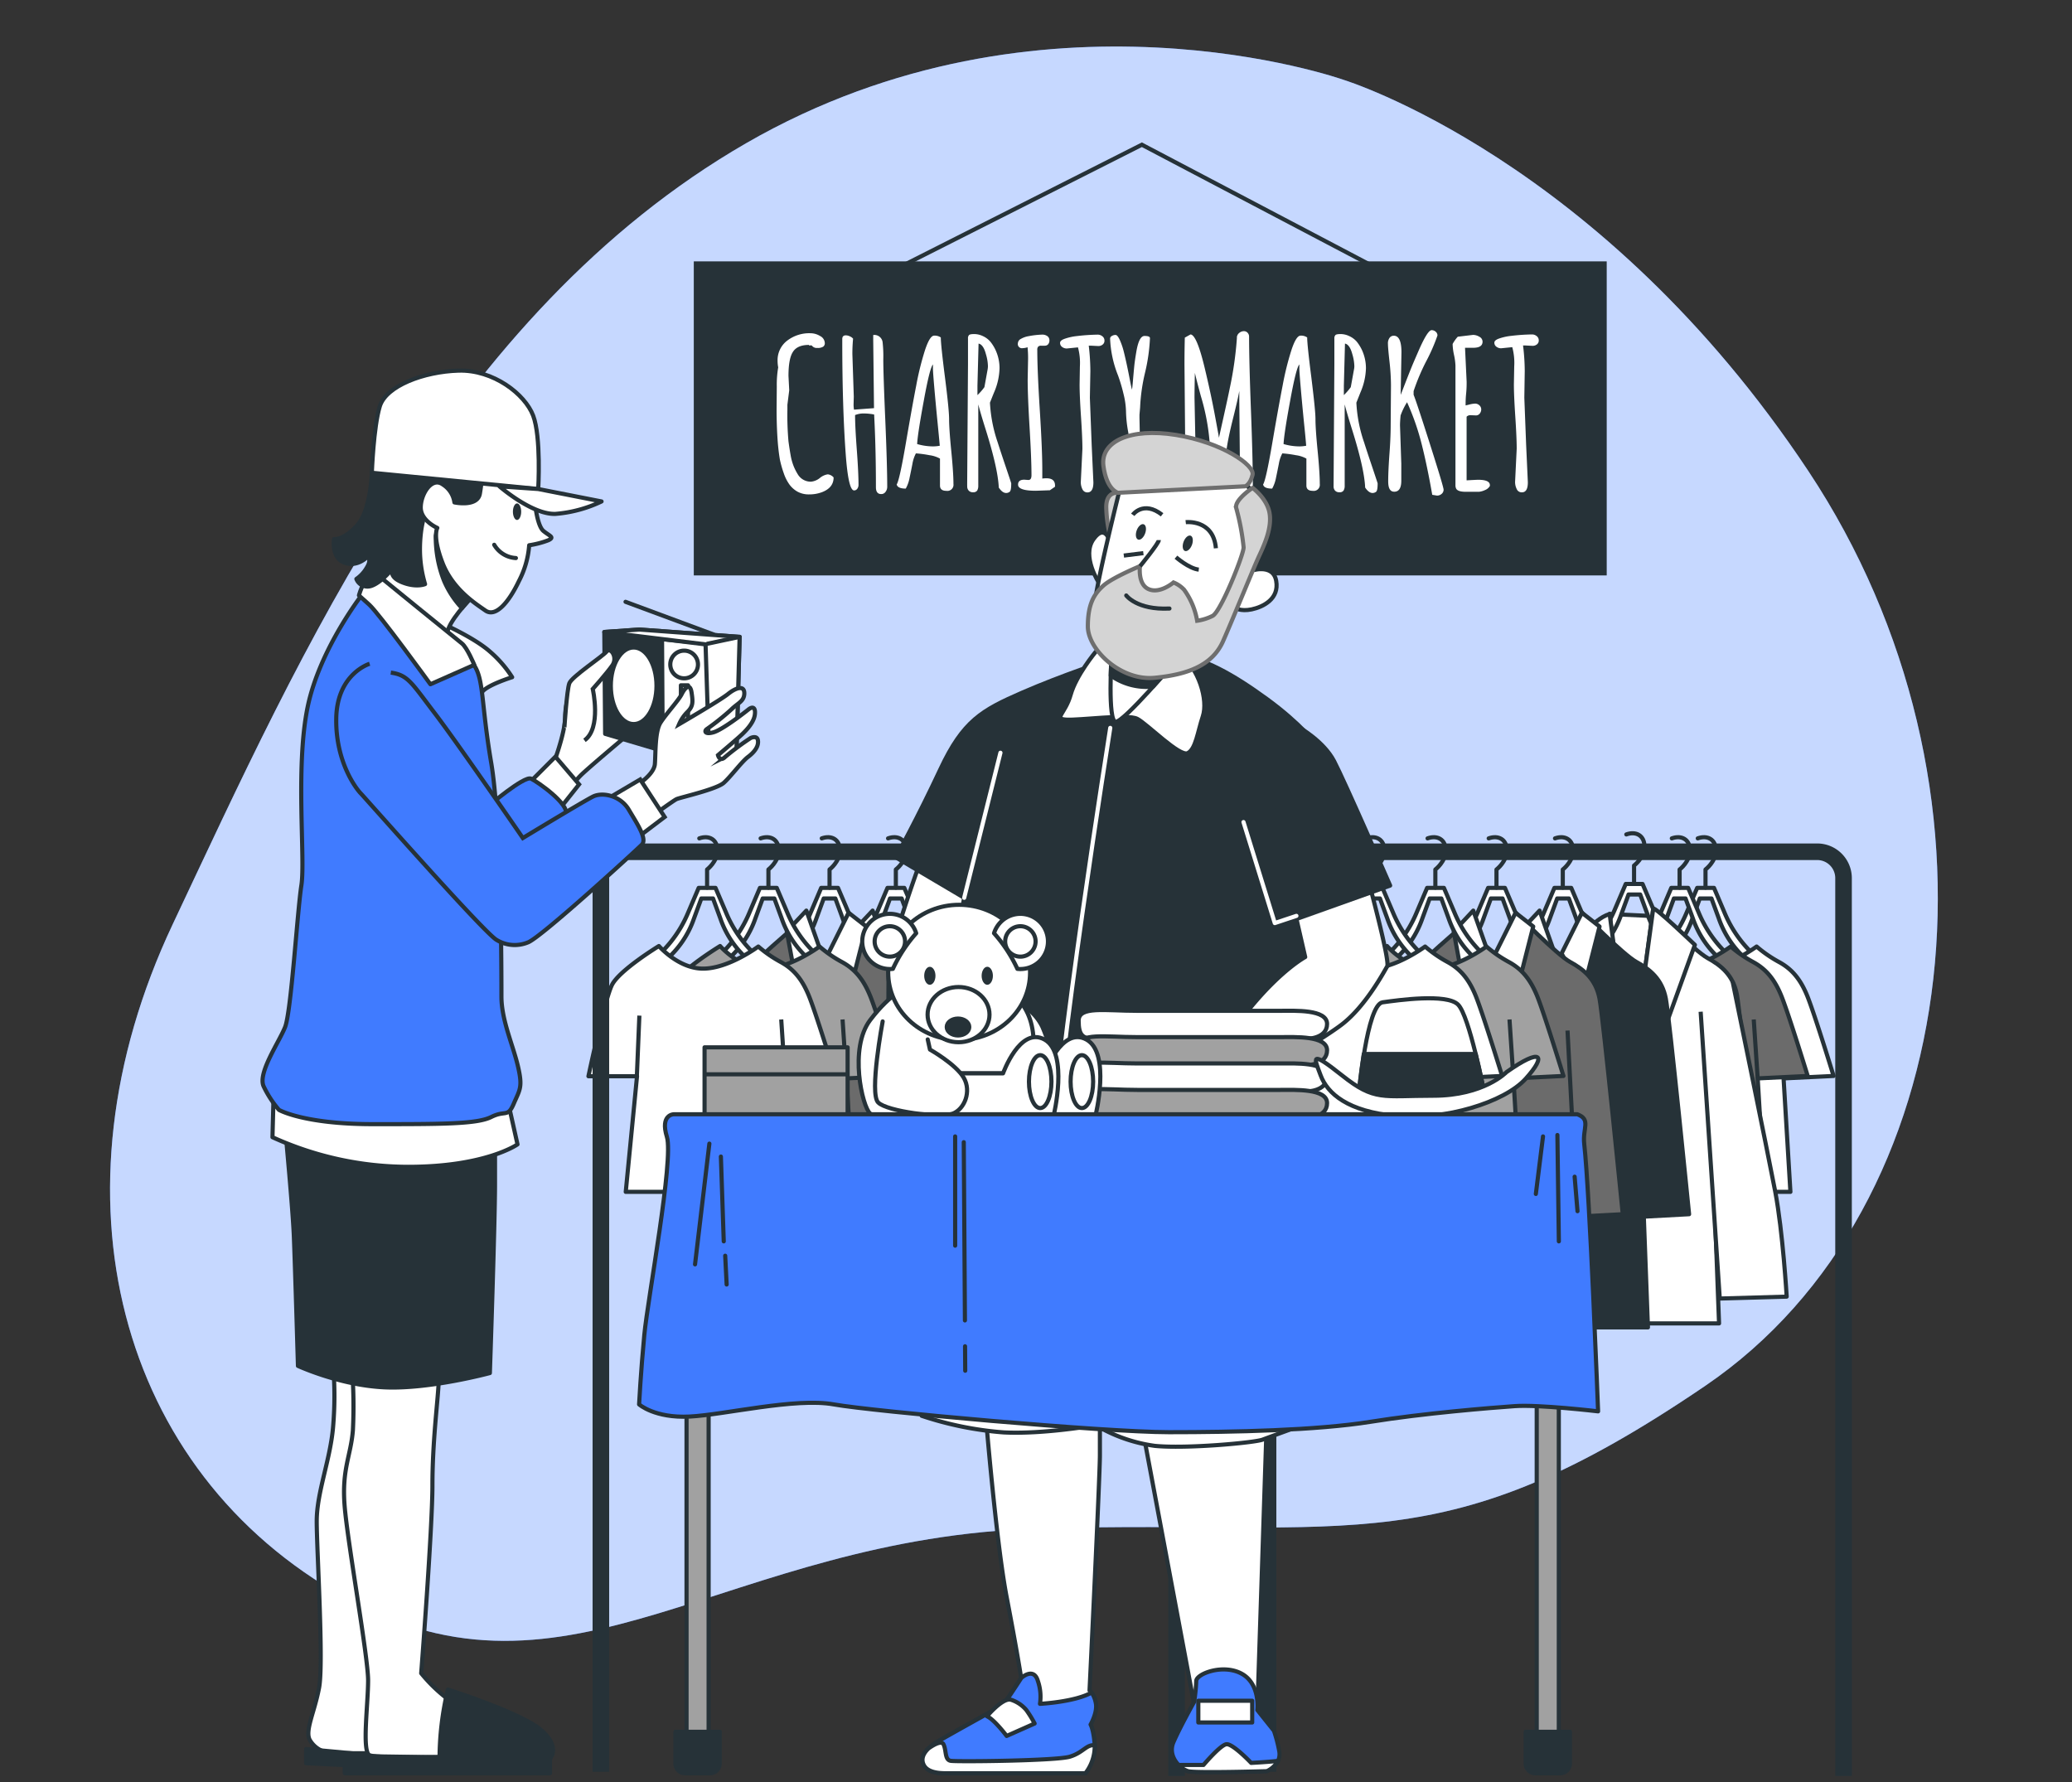 <svg width="500" height="430" xmlns="http://www.w3.org/2000/svg">

 <rect width="100%" height="100%" fill="#333333" stroke="none"/>

 <g>
  <title>Layer 1</title>
  <g id="freepik--background-simple--inject-66">
   <path id="svg_1" fill="#407BFF" d="m324.18,19.25s-72.73,-25.87 -144.13,15.31s-107.43,122.92 -138.36,188.44s-13.13,132 41.37,162.4s91.56,-14.4 168,-16.58s97,8.75 160.47,-34.44s74.92,-145.2 24.87,-220.68s-112.22,-94.45 -112.22,-94.45z"/>
   <path id="svg_2" opacity="0.7" fill="#fff" d="m324.18,19.25s-72.73,-25.87 -144.13,15.31s-107.43,122.92 -138.36,188.44s-13.13,132 41.37,162.4s91.56,-14.4 168,-16.58s97,8.75 160.47,-34.44s74.92,-145.2 24.87,-220.68s-112.22,-94.45 -112.22,-94.45z"/>
  </g>
  <g id="freepik--Sign--inject-66">
   <polyline id="svg_3" stroke-miterlimit="10" stroke="#263238" fill="none" points="202.9,71.64 275.55,34.92 351.32,74.76 "/>
   <rect id="svg_4" fill="#263238" height="75.78" width="220.3" y="63.07" x="167.42"/>
   <path id="svg_5" fill="#fff" d="m190.45,94.18l-0.44,3.48l0,1.19a70.91,70.91 0 0 0 0.26,7.66c0.17,1.24 0.34,2.36 0.52,3.35a13.23,13.23 0 0 0 0.69,2.53a12.61,12.61 0 0 0 1,2a3.64,3.64 0 0 0 3.23,1.84a4,4 0 0 0 2.12,-0.88a3.86,3.86 0 0 1 1.92,-0.89a2.14,2.14 0 0 1 1.41,0.75q0,2.5 -2.85,3.57a8.7,8.7 0 0 1 -3.06,0.52a5.66,5.66 0 0 1 -2.82,-0.67a6.2,6.2 0 0 1 -1.94,-1.73a10.37,10.37 0 0 1 -1.36,-2.71a25.65,25.65 0 0 1 -0.93,-3.28c-0.19,-1.1 -0.35,-2.36 -0.48,-3.79c-0.2,-2.4 -0.3,-5 -0.32,-7.88l0.05,-6a24.57,24.57 0 0 1 0.34,-4.59a8.57,8.57 0 0 1 -0.15,-1.56a5.91,5.91 0 0 1 2.29,-4.87a8.77,8.77 0 0 1 5.64,-1.81a4.52,4.52 0 0 1 2.33,0.67a2,2 0 0 1 1.14,1.76a1,1 0 0 1 -0.41,0.82a2.46,2.46 0 0 1 -1.4,0.3a1.47,1.47 0 0 1 -1.35,-0.61l0,0l-0.68,0l0,-0.12q-2.9,0 -3.93,1.8q-1,1.65 -1,5.69l0.18,3.46z"/>
   <path id="svg_6" fill="#fff" d="m212.64,119.22c-0.84,0 -1.27,-0.55 -1.27,-1.66q0,-9.47 -0.43,-17.54a13.41,13.41 0 0 0 -2.51,-0.25a5.37,5.37 0 0 0 -2.09,0.39c0,1.85 0.14,4.64 0.42,8.39s0.41,6.57 0.41,8.48a1.58,1.58 0 0 1 -0.29,0.9a0.93,0.93 0 0 1 -0.78,0.41c-0.91,0 -1.57,-2.83 -2,-8.53q-0.86,-11.59 -0.85,-28c0,-0.59 0.28,-0.89 0.85,-0.89a2.3,2.3 0 0 1 1,0.25a2,2 0 0 1 0.76,0.55a37.15,37.15 0 0 0 -0.17,3.74l0.34,10.23l-0.05,1.87a7.35,7.35 0 0 0 0.1,1.29l4.83,-0.36l-0.19,-16.34l0,-1.31a2,2 0 0 1 2.26,1.7a30.18,30.18 0 0 1 0.17,4.21q0,3.38 0.47,14.33t0.48,16.39a2,2 0 0 1 -0.42,1.23a1.23,1.23 0 0 1 -1.04,0.52z"/>
   <path id="svg_7" fill="#fff" d="m228.36,118.44q-1.53,0 -1.53,-1.29l0,-6.49a7.09,7.09 0 0 0 -2.54,-0.82a27,27 0 0 0 -3.27,-0.44a8.34,8.34 0 0 0 -0.84,2.53c-0.21,1.1 -0.44,2.21 -0.68,3.33a8.47,8.47 0 0 1 -0.93,2.64q-1.95,0 -2.19,-1q0.68,-1 2.21,-9.94t2.52,-14a69.45,69.45 0 0 1 2.12,-8.52c0.77,-2.3 1.49,-3.45 2.19,-3.45a2.59,2.59 0 0 1 1.61,0.44q0,1.77 1,9.6t1,10.12c0,1.53 0.17,4.08 0.52,7.63s0.53,6.23 0.53,8a1.48,1.48 0 0 1 -1.72,1.66zm-2.09,-16.25q-0.44,-4.41 -0.79,-8.41c-0.23,-2.66 -0.35,-4.27 -0.35,-4.83s0,-0.88 0,-1q-0.77,0.8 -2.24,8.92c-1,5.41 -1.51,8.83 -1.57,10.28a13.85,13.85 0 0 0 3.46,0.56a9,9 0 0 0 2,-0.15c-0.05,-0.62 -0.22,-2.43 -0.51,-5.37z"/>
   <path id="svg_8" fill="#fff" d="m233.39,117l0.2,-29.19l0,-6.13a1.13,1.13 0 0 1 0.24,-0.82c0.16,-0.17 0.59,-0.25 1.28,-0.25a4.92,4.92 0 0 1 2.09,0.5a5.27,5.27 0 0 1 1.78,1.33a9.8,9.8 0 0 1 1.22,1.94a10.42,10.42 0 0 1 1,4.5a15.63,15.63 0 0 1 -1.21,5.56c-0.1,0.23 -0.3,0.71 -0.59,1.44l-0.51,1.28a34.7,34.7 0 0 0 1.87,9.6q0.63,2 1.8,5.46c0.78,2.31 1.27,3.77 1.46,4.39l0,0.12q0,1.68 -0.39,1.95a1.36,1.36 0 0 1 -0.83,0.28c-0.61,0 -1.21,-0.44 -1.79,-1.33l0,-0.17q-0.25,-4.53 -3.11,-13.69c-0.88,-2.78 -1.49,-4.85 -1.83,-6.19l0,19.62a2.25,2.25 0 0 1 -0.26,1.17a1.1,1.1 0 0 1 -1,0.41a1.3,1.3 0 0 1 -1.05,-0.4a1.44,1.44 0 0 1 -0.36,-1l-0.01,-0.38zm2.75,-34.1l-0.27,10.16c0,1 0,1.78 0,2.28a13.57,13.57 0 0 0 1.68,-1.92l0.78,-4.3a4.52,4.52 0 0 0 0.07,-0.78a10.61,10.61 0 0 0 -0.49,-2.89c-0.4,-1.55 -1.01,-2.4 -1.77,-2.54l0,-0.01z"/>
   <path id="svg_9" fill="#fff" d="m252.13,83.42l-0.87,0a1,1 0 0 0 -0.72,0.21a1.1,1.1 0 0 0 -0.23,0.81q0,4.86 0.61,14.56t0.6,14.56l0,1.92a7,7 0 0 1 1,-0.07c1.38,0 2.07,0.58 2.07,1.75l0,0.29l-1.24,0.85l-3.38,0.12c-2.86,0 -4.3,-0.49 -4.3,-1.48c0,-0.8 0.5,-1.19 1.51,-1.19l1,0.07c0.49,0 0.73,-0.39 0.73,-1.17q0,-3.84 -0.46,-11.5c-0.31,-5.12 -0.46,-9 -0.46,-11.51l0.1,-5.08a24.64,24.64 0 0 0 -0.13,-2.77a3.85,3.85 0 0 1 -1.16,0.22a1,1 0 0 1 -1.17,-1.19a1.27,1.27 0 0 1 0.75,-1.06a5.54,5.54 0 0 1 1.88,-0.65a20.13,20.13 0 0 1 3.1,-0.36a2.08,2.08 0 0 1 1.44,0.4a1.25,1.25 0 0 1 0.44,0.95a1.46,1.46 0 0 1 -0.33,1a1.06,1.06 0 0 1 -0.78,0.32z"/>
   <path id="svg_10" fill="#fff" d="m263.12,89.57l-0.12,6.43l0.44,11.45l0.41,8.94c0,1.62 -0.48,2.43 -1.43,2.43a1.29,1.29 0 0 1 -1.22,-0.77a3.82,3.82 0 0 1 -0.39,-1.73l0.39,-8c0,-1.71 -0.11,-4.3 -0.34,-7.75s-0.34,-6 -0.34,-7.75l0.07,-4.35a14.48,14.48 0 0 0 -0.46,-4.65l-2.7,0.27a1.84,1.84 0 0 1 -1.13,-0.37a1.19,1.19 0 0 1 -0.49,-1c0,-0.39 0.39,-0.73 1.19,-1a13.16,13.16 0 0 1 2.91,-0.63a47.63,47.63 0 0 1 5,-0.34a1.76,1.76 0 0 1 1.11,0.4a1.26,1.26 0 0 1 0.5,1a1.16,1.16 0 0 1 -0.44,1a1.62,1.62 0 0 1 -1.07,0.35l-1.77,-0.09l-0.51,0a53.67,53.67 0 0 1 0.39,6.16z"/>
   <path id="svg_11" fill="#fff" d="m272.42,117.86l0.25,-9.63a28.38,28.38 0 0 0 -0.48,-4.31a30.25,30.25 0 0 1 -0.47,-4.6a19,19 0 0 0 -0.59,-4.22a39.92,39.92 0 0 0 -1.33,-4.49a26.68,26.68 0 0 1 -1.92,-8.92a0.73,0.73 0 0 1 0.43,-0.62a1.68,1.68 0 0 1 0.88,-0.25q0.46,0 1,1.14a17.2,17.2 0 0 1 1,2.92q0.44,1.77 0.81,3.54c0.25,1.19 0.48,2.33 0.69,3.44s0.37,1.83 0.47,2.15c0.06,-0.29 0.14,-1 0.23,-2.07s0.19,-2.22 0.3,-3.37s0.29,-2.33 0.49,-3.5c0.43,-2.67 1.09,-4 2,-4s1.32,0.18 1.32,0.53a43.86,43.86 0 0 1 -1.19,8.34a44.11,44.11 0 0 0 -1.19,8.41l-0.15,1.73l0,0.75l0.27,13.2l0.17,2.47l0,1.12a1.3,1.3 0 0 1 -0.5,1.06a1.66,1.66 0 0 1 -1.08,0.4a1.37,1.37 0 0 1 -1,-0.35a1.15,1.15 0 0 1 -0.41,-0.87z"/>
   <path id="svg_12" fill="#fff" d="m286,107.19l-0.17,-19.28q0,-3.22 0.08,-6.44l1.38,-0.77q1.49,0.09 3.38,7.92q1.53,6.39 2.48,11.48t1,5.53q0.35,-1.6 1.27,-5.73t1.38,-6.42a86.38,86.38 0 0 0 1.68,-11.89l0,-0.29a1.52,1.52 0 0 1 0.61,-1a1.72,1.72 0 0 1 1.07,-0.39a1.19,1.19 0 0 1 0.91,0.4a1.32,1.32 0 0 1 0.35,0.87q0,6 0.45,17.84t0.45,17.84a3.42,3.42 0 0 1 -0.63,2.06c-0.42,0.58 -0.83,0.88 -1.22,0.88c-0.81,0 -1.21,-0.66 -1.21,-2l-0.2,-20.95l0,-2.53q-0.33,1.92 -1.53,6.72t-1.53,7.36l0,0.32c0,0.13 -0.08,0.44 -0.15,0.92s-0.13,0.89 -0.2,1.2a8.9,8.9 0 0 1 -0.33,1.06a1.59,1.59 0 0 1 -1.53,1.17c-1.18,0 -1.78,-1.55 -1.78,-4.64a53,53 0 0 0 -2.23,-12.86q-1.12,-4.14 -1.44,-5.59q-0.09,4 -0.09,6l0.41,20.47a2.66,2.66 0 0 1 -0.75,1.87a1.8,1.8 0 0 1 -1.74,-0.83a4.67,4.67 0 0 1 -0.45,-2.23l0.28,-8.07z"/>
   <path id="svg_13" fill="#fff" d="m316.78,118.44q-1.53,0 -1.53,-1.29l0,-6.49a7.09,7.09 0 0 0 -2.54,-0.82a27,27 0 0 0 -3.27,-0.44a8.34,8.34 0 0 0 -0.84,2.53c-0.22,1.1 -0.44,2.21 -0.68,3.33a8.73,8.73 0 0 1 -0.93,2.64q-2,0 -2.19,-1q0.68,-1 2.21,-9.94t2.52,-14a69.45,69.45 0 0 1 2.12,-8.52q1.14,-3.45 2.19,-3.45a2.54,2.54 0 0 1 1.6,0.44q0,1.77 1,9.6c0.64,5.22 1,8.59 1,10.12s0.17,4.08 0.52,7.63s0.52,6.23 0.52,8a1.47,1.47 0 0 1 -1.7,1.66zm-2.09,-16.25q-0.44,-4.41 -0.79,-8.41c-0.23,-2.66 -0.35,-4.27 -0.35,-4.83s0,-0.88 0,-1q-0.78,0.8 -2.25,8.92c-1,5.41 -1.5,8.83 -1.56,10.28a13.79,13.79 0 0 0 3.46,0.56a9,9 0 0 0 2,-0.15c-0.05,-0.62 -0.2,-2.43 -0.51,-5.37z"/>
   <path id="svg_14" fill="#fff" d="m321.81,117l0.19,-29.19l0,-6.13a1.13,1.13 0 0 1 0.25,-0.82c0.16,-0.17 0.58,-0.25 1.27,-0.25a4.89,4.89 0 0 1 2.09,0.5a5.31,5.31 0 0 1 1.79,1.33a10.28,10.28 0 0 1 1.22,1.94a10.57,10.57 0 0 1 1,4.5a15.67,15.67 0 0 1 -1.22,5.56c-0.1,0.23 -0.29,0.71 -0.58,1.44l-0.51,1.28a34.33,34.33 0 0 0 1.87,9.6q0.63,2 1.8,5.46c0.78,2.31 1.26,3.77 1.46,4.39l0,0.12q0,1.68 -0.39,1.95a1.38,1.38 0 0 1 -0.83,0.28c-0.61,0 -1.21,-0.44 -1.8,-1.33l0,-0.17q-0.24,-4.53 -3.11,-13.69c-0.87,-2.78 -1.48,-4.85 -1.82,-6.19l0,19.62a2.16,2.16 0 0 1 -0.27,1.17a1.08,1.08 0 0 1 -1,0.41a1.34,1.34 0 0 1 -1.06,-0.4a1.48,1.48 0 0 1 -0.35,-1l0,-0.38zm2.75,-34.1l-0.27,10.16c0,1 0,1.78 0,2.28a14.2,14.2 0 0 0 1.67,-1.92l0.78,-4.3a3.67,3.67 0 0 0 0.08,-0.78a11,11 0 0 0 -0.49,-2.89c-0.41,-1.55 -1.01,-2.4 -1.77,-2.54l0,-0.01z"/>
   <path id="svg_15" fill="#fff" d="m335.59,102.42l0.07,-9.45a53.05,53.05 0 0 0 -0.36,-5.74c-0.24,-2.17 -0.37,-3.59 -0.37,-4.26a2.24,2.24 0 0 1 0.41,-1.48a1.24,1.24 0 0 1 1,-0.48c1.24,0 1.85,1.35 1.85,4t-0.19,10.27c0.12,-0.28 0.43,-1.09 0.95,-2.43s1.05,-2.7 1.6,-4.06s1.17,-2.75 1.8,-4.21q2.15,-4.91 3.11,-4.91a1.44,1.44 0 0 1 1,0.38a1.17,1.17 0 0 1 0.42,0.9a44.19,44.19 0 0 1 -2.71,6.21a50.59,50.59 0 0 0 -3.05,7.22l0,0.87q0.74,1.84 4,12.08t3.24,10.85a1.32,1.32 0 0 1 -0.48,1a1.69,1.69 0 0 1 -1.1,0.41l-1.16,-0.19q-1.24,-7.08 -2.58,-12.34a59.59,59.59 0 0 0 -3.5,-10a15.77,15.77 0 0 0 -1.56,3.2c-0.09,1 -0.14,1.8 -0.14,2.39l0.31,9.23l0,4.12c0,1.77 -0.56,2.65 -1.7,2.65c-1,0 -1.46,-0.84 -1.46,-2.51s0.11,-4 0.33,-7s0.27,-5.23 0.27,-6.72z"/>
   <path id="svg_16" fill="#fff" d="m356.15,100.24l-1.24,-0.05a1.26,1.26 0 0 0 -1,0.36l0,15.36c1.7,-0.1 2.63,-0.14 2.77,-0.14c1.9,0 2.85,0.43 2.85,1.31l0,0.17a2.27,2.27 0 0 1 -1.17,1a4.63,4.63 0 0 1 -1.46,0.42c-0.42,0 -1,0 -1.63,0l-1.57,0c-1.23,0 -2,-0.24 -2.29,-0.72a1.82,1.82 0 0 1 -0.19,-0.9l0,-28.84a14.6,14.6 0 0 0 -0.34,-2.53a13.73,13.73 0 0 1 -0.34,-2.55l0,-0.13a9,9 0 0 1 1.24,-1.75l3.69,-0.44a3,3 0 0 1 1.52,0.45a1.34,1.34 0 0 1 0.77,1.18c0,1 -0.76,1.48 -2.26,1.48l-1.44,0l-0.53,0l0.39,8.22c0,0.66 0,1.63 -0.13,2.9s-0.12,2.2 -0.12,2.79l0.73,-0.17a6.68,6.68 0 0 1 1.59,-0.27a1.49,1.49 0 0 1 1,0.41a1.32,1.32 0 0 1 0.45,1a1.62,1.62 0 0 1 -0.36,1a1.15,1.15 0 0 1 -0.93,0.44z"/>
   <path id="svg_17" fill="#fff" d="m367.94,89.57l-0.1,6.41l0.44,11.45l0.41,8.94c0,1.62 -0.47,2.43 -1.43,2.43a1.29,1.29 0 0 1 -1.26,-0.8a3.82,3.82 0 0 1 -0.39,-1.73l0.39,-8c0,-1.71 -0.11,-4.3 -0.34,-7.75s-0.34,-6 -0.34,-7.75l0.08,-4.35a14.38,14.38 0 0 0 -0.47,-4.65l-2.69,0.27a1.8,1.8 0 0 1 -1.13,-0.37a1.17,1.17 0 0 1 -0.5,-1c0,-0.39 0.4,-0.73 1.19,-1a13.13,13.13 0 0 1 2.92,-0.63a47.29,47.29 0 0 1 5,-0.34a1.75,1.75 0 0 1 1.1,0.4a1.26,1.26 0 0 1 0.5,1a1.16,1.16 0 0 1 -0.44,1a1.62,1.62 0 0 1 -1.07,0.35l-1.77,-0.09l-0.51,0a51.48,51.48 0 0 1 0.41,6.21z"/>
  </g>
  <g id="freepik--Clothe--inject-66">
   <path id="svg_18" stroke-linejoin="round" stroke="#263238" fill="#fff" d="m429.23,234.89l-3.07,-2.12a29,29 0 0 1 -10,-12.52l-2.55,-6l-4.06,0l-2.56,6a29,29 0 0 1 -10,12.52l-3.07,2.12a6.87,6.87 0 0 0 -2.76,5.66l40.84,0a6.87,6.87 0 0 0 -2.77,-5.66zm-16.5,3.16l-17.55,0c0,-1.89 3,-3.63 4.19,-4.59l2.12,-1.71a23.08,23.08 0 0 0 6.92,-10.13l1.77,-4.82l2.82,0l1.77,4.82a23.24,23.24 0 0 0 6.92,10.13l2.12,1.71c1.19,1 4.13,2.7 4.13,4.59l-15.21,0z"/>
   <path id="svg_19" stroke-linejoin="round" stroke-linecap="round" stroke="#263238" fill="none" d="m411.56,214.19l0,-4.38s2.51,-1.88 2.51,-4.59s-2.09,-3.75 -4.38,-2.92"/>
   <path id="svg_20" stroke-linejoin="round" stroke="#263238" fill="#fff" d="m399.9,228.28s4.65,5.36 10.5,5.45c6.2,0.1 13.49,-5.33 13.49,-5.33a30.82,30.82 0 0 0 5.4,3.73c3.25,1.77 5.39,4.37 7.09,8.86c1.9,5 6.09,18.64 6.09,18.64l-12.07,0.59l1.65,27.38l-40.16,0l2.72,-27.9l-11.72,0s3.88,-18.41 5.66,-22s11.35,-9.42 11.35,-9.42z"/>
   <line id="svg_21" stroke-linejoin="round" stroke="#263238" fill="none" y2="245.07" x2="395.23" y1="259.7" x1="394.61"/>
   <line id="svg_22" stroke-linejoin="round" stroke="#263238" fill="none" y2="246" x2="429.45" y1="260.22" x1="430.4"/>
   <path id="svg_23" stroke-linejoin="round" stroke="#263238" fill="#fff" d="m423,234.89l-3.07,-2.12a29,29 0 0 1 -10,-12.52l-2.56,-6l-4.07,0l-2.55,6a29,29 0 0 1 -10,12.52l-3.07,2.12a6.87,6.87 0 0 0 -2.77,5.66l40.83,0a6.87,6.87 0 0 0 -2.74,-5.66zm-16.51,3.16l-17.56,0c0,-1.89 3,-3.63 4.19,-4.59l2.12,-1.71a23.24,23.24 0 0 0 6.92,-10.13l1.77,-4.82l2.81,0l1.77,4.82a23.24,23.24 0 0 0 6.92,10.13l2.12,1.71c1.19,1 4.13,2.7 4.13,4.59l-15.19,0z"/>
   <path id="svg_24" stroke-linejoin="round" stroke-linecap="round" stroke="#263238" fill="none" d="m405.31,214.19l0,-4.38s2.5,-1.88 2.5,-4.59s-2.08,-3.75 -4.38,-2.92"/>
   <path id="svg_25" stroke-linejoin="round" stroke-linecap="round" stroke="#263238" fill="#6b6b6b" d="m393.65,228.28s4.65,5.36 10.49,5.45c6.21,0.1 13.5,-5.33 13.5,-5.33a30.35,30.35 0 0 0 5.4,3.73c3.25,1.77 5.39,4.37 7.09,8.86c1.9,5 6.09,18.64 6.09,18.64l-12.07,0.59l1.65,27.38l-40.16,0l2.72,-27.9l-11.72,0s3.88,-18.41 5.65,-22s11.36,-9.42 11.36,-9.42z"/>
   <line id="svg_26" stroke-linejoin="round" stroke="#263238" fill="none" y2="245.07" x2="388.97" y1="259.7" x1="388.36"/>
   <line id="svg_27" stroke-linejoin="round" stroke="#263238" fill="none" y2="246" x2="423.2" y1="260.22" x1="424.15"/>
   <polygon id="svg_28" stroke-linejoin="round" stroke="#263238" fill="#fff" points="388.43,220.55 399.31,221.07 399.31,267.67 386.39,267.67 388.43,220.55 "/>
   <path id="svg_29" stroke-linejoin="round" stroke="#263238" fill="#fff" d="m412,233.93l-3.07,-2.12a28.94,28.94 0 0 1 -10,-12.51l-2.56,-6l-4.06,0l-2.56,6a29,29 0 0 1 -10,12.51l-3.06,2.12a6.87,6.87 0 0 0 -2.77,5.67l40.82,0a6.87,6.87 0 0 0 -2.74,-5.67zm-16.5,3.16l-17.5,0c0,-1.88 3,-3.62 4.18,-4.58l2.13,-1.72a23.11,23.11 0 0 0 6.91,-10.12l1.77,-4.83l2.81,0l1.77,4.83a23.21,23.21 0 0 0 6.92,10.12l2.12,1.72c1.19,1 4.13,2.7 4.13,4.58l-15.24,0z"/>
   <path id="svg_30" stroke-linejoin="round" stroke-linecap="round" stroke="#263238" fill="none" d="m394.32,213.23l0,-4.38s2.51,-1.87 2.51,-4.58s-2.09,-3.76 -4.38,-2.92"/>
   <path id="svg_31" stroke-linejoin="round" stroke="#263238" fill="#fff" d="m388.43,220.55l4.73,41.58l5.78,-42.83s9.87,10.1 13.12,11.88s6.2,4.13 7.08,8.85s5.61,52 5.61,52l-10.92,0.59l1,26.72l-44.11,0l2.65,-27.9l-10.37,0s6.5,-51.08 8.27,-54.62s17.16,-16.27 17.16,-16.27z"/>
   <path id="svg_32" stroke-linejoin="round" stroke="#263238" fill="#fff" d="m388.43,220.55l5.81,44.35l-1.39,1.84l-12.92,-38.29s4.07,-6.58 8.5,-7.9z"/>
   <path id="svg_33" stroke-linejoin="round" stroke="#263238" fill="#fff" d="m398.94,219.3l-7.94,58.52l18,-49.82s-10.12,-9.69 -10.06,-8.7z"/>
   <path id="svg_34" stroke-linejoin="round" stroke="#263238" fill="#fff" d="m371.31,236.79s-8.45,41 -10.29,50.71s-2.77,25.38 -2.77,25.38l16.15,0.46l4.6,-69.21"/>
   <path id="svg_35" stroke-linejoin="round" stroke="#263238" fill="#fff" d="m418.09,236.79s8.44,41 10.29,50.71s2.77,25.38 2.77,25.38l-16.15,0.46l-4.61,-69.21"/>
   <line id="svg_36" stroke-linejoin="round" stroke="#263238" fill="#fff" y2="319.8" x2="391.01" y1="277.82" x1="391.01"/>
   <path id="svg_37" stroke-linejoin="round" stroke="#263238" fill="#fff" d="m394.79,234.89l-3.07,-2.12a29,29 0 0 1 -10,-12.52l-2.56,-6l-4.06,0l-2.55,6a29,29 0 0 1 -10,12.52l-3.07,2.12a6.87,6.87 0 0 0 -2.77,5.66l40.82,0a6.87,6.87 0 0 0 -2.74,-5.66zm-16.51,3.16l-17.54,0c0,-1.89 3,-3.63 4.19,-4.59l2.12,-1.71a23.24,23.24 0 0 0 6.95,-10.13l1.77,-4.82l2.81,0l1.77,4.82a23.16,23.16 0 0 0 6.92,10.13l2.12,1.71c1.19,1 4.13,2.7 4.13,4.59l-15.24,0z"/>
   <path id="svg_38" stroke-linejoin="round" stroke-linecap="round" stroke="#263238" fill="none" d="m377.12,214.19l0,-4.38s2.5,-1.88 2.5,-4.59s-2.08,-3.75 -4.38,-2.92"/>
   <path id="svg_39" stroke-linejoin="round" stroke="#263238" fill="#263238" d="m371.23,221.5l4.77,13.58l5.78,-14.83s9.87,10.11 13.12,11.88s6.2,4.14 7.09,8.86s5.61,52 5.61,52l-10.93,0.59l1,26.72l-44.1,0l2.66,-27.9l-10.39,0s6.49,-51.08 8.26,-54.63s17.13,-16.27 17.13,-16.27z"/>
   <polygon id="svg_40" stroke-linejoin="round" stroke="#263238" fill="#fff" points="366.8,224.75 369.46,239.22 375.07,229.77 371.52,219.73 366.8,224.75 "/>
   <polygon id="svg_41" stroke-linejoin="round" stroke="#263238" fill="#fff" points="381.73,220.25 376.84,230.06 381.86,239.81 385.99,223.57 381.73,220.25 "/>
   <line id="svg_42" stroke-linejoin="round" stroke="#263238" fill="none" y2="248.67" x2="394.26" y1="293.55" x1="396.62"/>
   <line id="svg_43" stroke-linejoin="round" stroke="#263238" fill="none" y2="248.67" x2="360.3" y1="292.37" x1="356.17"/>
   <path id="svg_44" stroke-linejoin="round" stroke="#263238" fill="#fff" d="m378.79,234.89l-3.07,-2.12a29,29 0 0 1 -10,-12.52l-2.56,-6l-4.06,0l-2.55,6a29,29 0 0 1 -10,12.52l-3.07,2.12a6.87,6.87 0 0 0 -2.77,5.66l40.82,0a6.87,6.87 0 0 0 -2.74,-5.66zm-16.51,3.16l-17.54,0c0,-1.89 3,-3.63 4.19,-4.59l2.12,-1.71a23.24,23.24 0 0 0 6.95,-10.13l1.77,-4.82l2.81,0l1.77,4.82a23.16,23.16 0 0 0 6.92,10.13l2.12,1.71c1.19,1 4.13,2.7 4.13,4.59l-15.24,0z"/>
   <path id="svg_45" stroke-linejoin="round" stroke-linecap="round" stroke="#263238" fill="none" d="m361.12,214.19l0,-4.38s2.5,-1.88 2.5,-4.59s-2.08,-3.75 -4.38,-2.92"/>
   <path id="svg_46" stroke-linejoin="round" stroke-linecap="round" stroke="#263238" fill="#6b6b6b" d="m355.23,221.5l4.77,13.58l5.78,-14.83s9.87,10.11 13.12,11.88s6.2,4.14 7.09,8.86s5.61,52 5.61,52l-10.93,0.59l1,26.72l-44.1,0l2.66,-27.9l-10.39,0s6.49,-51.08 8.26,-54.63s17.13,-16.27 17.13,-16.27z"/>
   <polygon id="svg_47" stroke-linejoin="round" stroke="#263238" fill="#fff" points="350.8,224.75 353.46,239.22 359.07,229.77 355.52,219.73 350.8,224.75 "/>
   <polygon id="svg_48" stroke-linejoin="round" stroke="#263238" fill="#fff" points="365.73,220.25 360.84,230.06 365.86,239.81 369.99,223.57 365.73,220.25 "/>
   <line id="svg_49" stroke-linejoin="round" stroke="#263238" fill="none" y2="248.67" x2="378.26" y1="293.55" x1="380.62"/>
   <line id="svg_50" stroke-linejoin="round" stroke="#263238" fill="none" y2="248.67" x2="344.3" y1="292.37" x1="340.17"/>
   <path id="svg_51" stroke-linejoin="round" stroke="#263238" fill="#fff" d="m364,234.89l-3,-2.12a29,29 0 0 1 -10,-12.52l-2.56,-6l-4.06,0l-2.55,6a29,29 0 0 1 -10,12.52l-3.07,2.12a6.85,6.85 0 0 0 -2.77,5.66l40.81,0a6.87,6.87 0 0 0 -2.8,-5.66zm-16.51,3.16l-17.49,0c0,-1.89 3,-3.63 4.19,-4.59l2.12,-1.71a23.24,23.24 0 0 0 6.92,-10.13l1.77,-4.82l2.81,0l1.77,4.82a23.14,23.14 0 0 0 6.91,10.13l2.13,1.71c1.19,1 4.13,2.7 4.13,4.59l-15.26,0z"/>
   <path id="svg_52" stroke-linejoin="round" stroke-linecap="round" stroke="#263238" fill="none" d="m346.37,214.19l0,-4.38s2.5,-1.88 2.5,-4.59s-2.08,-3.75 -4.38,-2.92"/>
   <path id="svg_53" stroke-linejoin="round" stroke-linecap="round" stroke="#263238" fill="#a1a1a1" d="m334.71,228.28s4.65,5.36 10.49,5.45c6.21,0.1 13.5,-5.33 13.5,-5.33a30.35,30.35 0 0 0 5.4,3.73c3.25,1.77 5.38,4.37 7.09,8.86c1.9,5 6.09,18.64 6.09,18.64l-12.07,0.59l1.65,27.38l-40.16,0l2.72,-27.9l-11.72,0s3.88,-18.41 5.65,-22s11.36,-9.42 11.36,-9.42z"/>
   <line id="svg_54" stroke-linejoin="round" stroke="#263238" fill="none" y2="245.07" x2="330.03" y1="259.7" x1="329.42"/>
   <line id="svg_55" stroke-linejoin="round" stroke="#263238" fill="none" y2="246" x2="364.26" y1="260.22" x1="365.21"/>
   <path id="svg_56" stroke-linejoin="round" stroke="#263238" fill="#fff" d="m349.23,234.89l-3.06,-2.12a29,29 0 0 1 -10,-12.52l-2.56,-6l-4.06,0l-2.56,6a28.92,28.92 0 0 1 -10,12.52l-2.99,2.12a6.85,6.85 0 0 0 -2.77,5.66l40.77,0a6.85,6.85 0 0 0 -2.77,-5.66zm-16.5,3.16l-17.54,0c0,-1.89 3,-3.63 4.18,-4.59l2.13,-1.71a23.14,23.14 0 0 0 6.91,-10.13l1.77,-4.82l2.82,0l1.77,4.82a23.14,23.14 0 0 0 6.91,10.13l2.13,1.71c1.18,1 4.13,2.7 4.13,4.59l-15.21,0z"/>
   <path id="svg_57" stroke-linejoin="round" stroke-linecap="round" stroke="#263238" fill="none" d="m331.57,214.19l0,-4.38s2.5,-1.88 2.5,-4.59s-2.09,-3.75 -4.38,-2.92"/>
   <path id="svg_58" stroke-linejoin="round" stroke="#263238" fill="#fff" d="m319.91,228.28s4.65,5.36 10.49,5.45c6.21,0.1 13.5,-5.33 13.5,-5.33a30.35,30.35 0 0 0 5.4,3.73c3.25,1.77 5.38,4.37 7.08,8.86c1.9,5 6.1,18.64 6.1,18.64l-12.08,0.59l1.66,27.38l-40.16,0l2.72,-27.9l-11.73,0s3.89,-18.41 5.66,-22s11.36,-9.42 11.36,-9.42z"/>
   <line id="svg_59" stroke-linejoin="round" stroke="#263238" fill="none" y2="245.07" x2="315.23" y1="259.7" x1="314.62"/>
   <line id="svg_60" stroke-linejoin="round" stroke="#263238" fill="none" y2="246" x2="349.46" y1="260.22" x1="350.4"/>
   <path id="svg_61" stroke-width="4px" stroke-linejoin="round" stroke="#263238" fill="none" d="m306,427.53l0,-215.64a6.36,6.36 0 0 1 6.36,-6.36l126.15,0a6.36,6.36 0 0 1 6.36,6.36l0,216.66"/>
   <path id="svg_62" stroke-linejoin="round" stroke="#263238" fill="#fff" d="m268.29,234.89l-3.07,-2.12a29,29 0 0 1 -10,-12.52l-2.55,-6l-4.06,0l-2.56,6a29,29 0 0 1 -10,12.52l-3.05,2.12a6.87,6.87 0 0 0 -2.76,5.66l40.82,0a6.87,6.87 0 0 0 -2.77,-5.66zm-16.5,3.16l-17.55,0c0,-1.89 3,-3.63 4.19,-4.59l2.12,-1.71a23.16,23.16 0 0 0 6.92,-10.13l1.77,-4.82l2.81,0l1.77,4.82a23.24,23.24 0 0 0 6.92,10.13l2.12,1.71c1.19,1 4.13,2.7 4.13,4.59l-15.2,0z"/>
   <path id="svg_63" stroke-linejoin="round" stroke-linecap="round" stroke="#263238" fill="none" d="m250.62,214.19l0,-4.38s2.5,-1.88 2.5,-4.59s-2.08,-3.75 -4.37,-2.92"/>
   <path id="svg_64" stroke-linejoin="round" stroke="#263238" fill="#fff" d="m239,228.28s4.65,5.36 10.5,5.45c6.2,0.1 13.49,-5.33 13.49,-5.33a30.82,30.82 0 0 0 5.4,3.73c3.25,1.77 5.39,4.37 7.09,8.86c1.9,5 6.09,18.64 6.09,18.64l-12.07,0.59l1.65,27.38l-40.15,0l2.72,-27.9l-11.72,0s3.88,-18.41 5.65,-22s11.35,-9.42 11.35,-9.42z"/>
   <line id="svg_65" stroke-linejoin="round" stroke="#263238" fill="none" y2="245.07" x2="234.29" y1="259.7" x1="233.67"/>
   <line id="svg_66" stroke-linejoin="round" stroke="#263238" fill="none" y2="246" x2="268.51" y1="260.22" x1="269.46"/>
   <path id="svg_67" stroke-linejoin="round" stroke="#263238" fill="#fff" d="m262,234.89l-3,-2.12a29,29 0 0 1 -10,-12.52l-2.56,-6l-4.06,0l-2.55,6a29,29 0 0 1 -10,12.52l-3.07,2.12a6.87,6.87 0 0 0 -2.77,5.66l40.81,0a6.87,6.87 0 0 0 -2.8,-5.66zm-16.51,3.16l-17.49,0c0,-1.89 3,-3.63 4.19,-4.59l2.12,-1.71a23.24,23.24 0 0 0 6.92,-10.13l1.77,-4.82l2.81,0l1.77,4.82a23.16,23.16 0 0 0 6.92,10.13l2.12,1.71c1.19,1 4.13,2.7 4.13,4.59l-15.26,0z"/>
   <path id="svg_68" stroke-linejoin="round" stroke-linecap="round" stroke="#263238" fill="none" d="m244.37,214.19l0,-4.38s2.5,-1.88 2.5,-4.59s-2.08,-3.75 -4.38,-2.92"/>
   <path id="svg_69" stroke-linejoin="round" stroke-linecap="round" stroke="#263238" fill="#6b6b6b" d="m232.71,228.28s4.65,5.36 10.49,5.45c6.21,0.1 13.5,-5.33 13.5,-5.33a30.35,30.35 0 0 0 5.4,3.73c3.25,1.77 5.39,4.37 7.09,8.86c1.9,5 6.09,18.64 6.09,18.64l-12.07,0.59l1.65,27.38l-40.16,0l2.72,-27.9l-11.72,0s3.88,-18.41 5.65,-22s11.36,-9.42 11.36,-9.42z"/>
   <line id="svg_70" stroke-linejoin="round" stroke="#263238" fill="none" y2="245.07" x2="228.03" y1="259.7" x1="227.42"/>
   <line id="svg_71" stroke-linejoin="round" stroke="#263238" fill="none" y2="246" x2="262.26" y1="260.22" x1="263.21"/>
   <polygon id="svg_72" stroke-linejoin="round" stroke="#263238" fill="#fff" points="227.49,220.55 238.37,221.07 238.37,267.67 225.45,267.67 227.49,220.55 "/>
   <path id="svg_73" stroke-linejoin="round" stroke="#263238" fill="#fff" d="m251.05,233.93l-3.05,-2.12a29,29 0 0 1 -10,-12.51l-2.55,-6l-4.06,0l-2.56,6a29,29 0 0 1 -10,12.51l-3.07,2.12a6.88,6.88 0 0 0 -2.76,5.67l40.82,0a6.87,6.87 0 0 0 -2.77,-5.67zm-16.5,3.16l-17.55,0c0,-1.88 3,-3.62 4.19,-4.58l2.13,-1.72a23.11,23.11 0 0 0 6.91,-10.12l1.77,-4.83l2.81,0l1.77,4.83a23.21,23.21 0 0 0 6.92,10.12l2.12,1.72c1.19,1 4.13,2.7 4.13,4.58l-15.2,0z"/>
   <path id="svg_74" stroke-linejoin="round" stroke-linecap="round" stroke="#263238" fill="none" d="m233.38,213.23l0,-4.38s2.51,-1.87 2.51,-4.58s-2.09,-3.76 -4.38,-2.92"/>
   <path id="svg_75" stroke-linejoin="round" stroke="#263238" fill="#fff" d="m227.49,220.55l4.73,41.58l5.78,-42.83s9.88,10.1 13.13,11.88s6.2,4.13 7.08,8.85s5.61,52 5.61,52l-10.92,0.59l1,26.72l-44.12,0l2.65,-27.9l-10.33,0s6.49,-51.08 8.27,-54.62s17.12,-16.27 17.12,-16.27z"/>
   <path id="svg_76" stroke-linejoin="round" stroke="#263238" fill="#fff" d="m227.49,220.55l5.81,44.35l-1.39,1.84l-12.91,-38.29s4.07,-6.58 8.49,-7.9z"/>
   <path id="svg_77" stroke-linejoin="round" stroke="#263238" fill="#fff" d="m238,219.3l-7.92,58.52l18,-49.83s-10.14,-9.68 -10.08,-8.69z"/>
   <path id="svg_78" stroke-linejoin="round" stroke="#263238" fill="#fff" d="m210.37,236.79s-8.45,41 -10.29,50.71s-2.77,25.38 -2.77,25.38l16.15,0.46l4.61,-69.21"/>
   <path id="svg_79" stroke-linejoin="round" stroke="#263238" fill="#fff" d="m257.15,236.79s8.44,41 10.29,50.71s2.77,25.38 2.77,25.38l-16.15,0.46l-4.61,-69.21"/>
   <line id="svg_80" stroke-linejoin="round" stroke="#263238" fill="#fff" y2="319.8" x2="230.07" y1="277.82" x1="230.07"/>
   <path id="svg_81" stroke-linejoin="round" stroke="#263238" fill="#fff" d="m233.85,234.89l-3.07,-2.12a29,29 0 0 1 -10,-12.52l-2.56,-6l-4.06,0l-2.55,6a29,29 0 0 1 -10,12.52l-3.07,2.12a6.87,6.87 0 0 0 -2.77,5.66l40.82,0a6.87,6.87 0 0 0 -2.74,-5.66zm-16.51,3.16l-17.54,0c0,-1.89 3,-3.63 4.19,-4.59l2.12,-1.71a23.24,23.24 0 0 0 6.89,-10.13l1.77,-4.82l2.81,0l1.77,4.82a23.08,23.08 0 0 0 6.92,10.13l2.12,1.71c1.19,1 4.13,2.7 4.13,4.59l-15.18,0z"/>
   <path id="svg_82" stroke-linejoin="round" stroke-linecap="round" stroke="#263238" fill="none" d="m216.18,214.19l0,-4.38s2.5,-1.88 2.5,-4.59s-2.08,-3.75 -4.38,-2.92"/>
   <path id="svg_83" stroke-linejoin="round" stroke="#263238" fill="#263238" d="m210.29,221.5l4.71,13.58l5.78,-14.83s9.87,10.11 13.12,11.88s6.2,4.14 7.09,8.86s5.61,52 5.61,52l-10.93,0.59l1,26.72l-44.1,0l2.66,-27.9l-10.34,0s6.5,-51.08 8.27,-54.63s17.13,-16.27 17.13,-16.27z"/>
   <polygon id="svg_84" stroke-linejoin="round" stroke="#263238" fill="#fff" points="205.86,224.75 208.52,239.22 214.13,229.77 210.58,219.73 205.86,224.75 "/>
   <polygon id="svg_85" stroke-linejoin="round" stroke="#263238" fill="#fff" points="220.79,220.25 215.9,230.06 220.92,239.81 225.05,223.57 220.79,220.25 "/>
   <line id="svg_86" stroke-linejoin="round" stroke="#263238" fill="none" y2="248.67" x2="233.32" y1="293.55" x1="235.68"/>
   <line id="svg_87" stroke-linejoin="round" stroke="#263238" fill="none" y2="248.67" x2="199.36" y1="292.37" x1="195.23"/>
   <path id="svg_88" stroke-linejoin="round" stroke="#263238" fill="#fff" d="m217.85,234.89l-3.07,-2.12a29,29 0 0 1 -10,-12.52l-2.56,-6l-4.06,0l-2.55,6a29,29 0 0 1 -10,12.52l-3.07,2.12a6.87,6.87 0 0 0 -2.77,5.66l40.82,0a6.87,6.87 0 0 0 -2.74,-5.66zm-16.51,3.16l-17.54,0c0,-1.89 3,-3.63 4.19,-4.59l2.12,-1.71a23.24,23.24 0 0 0 6.89,-10.13l1.77,-4.82l2.81,0l1.77,4.82a23.08,23.08 0 0 0 6.92,10.13l2.12,1.71c1.19,1 4.13,2.7 4.13,4.59l-15.18,0z"/>
   <path id="svg_89" stroke-linejoin="round" stroke-linecap="round" stroke="#263238" fill="none" d="m200.18,214.19l0,-4.38s2.5,-1.88 2.5,-4.59s-2.08,-3.75 -4.38,-2.92"/>
   <path id="svg_90" stroke-linejoin="round" stroke-linecap="round" stroke="#263238" fill="#6b6b6b" d="m194.29,221.5l4.71,13.58l5.78,-14.83s9.87,10.11 13.12,11.88s6.2,4.14 7.09,8.86s5.61,52 5.61,52l-10.93,0.59l1,26.72l-44.1,0l2.66,-27.9l-10.34,0s6.5,-51.08 8.27,-54.63s17.13,-16.27 17.13,-16.27z"/>
   <polygon id="svg_91" stroke-linejoin="round" stroke="#263238" fill="#fff" points="189.86,224.75 192.52,239.22 198.13,229.77 194.58,219.73 189.86,224.75 "/>
   <polygon id="svg_92" stroke-linejoin="round" stroke="#263238" fill="#fff" points="204.79,220.25 199.9,230.06 204.92,239.81 209.05,223.57 204.79,220.25 "/>
   <line id="svg_93" stroke-linejoin="round" stroke="#263238" fill="none" y2="248.67" x2="217.32" y1="293.55" x1="219.68"/>
   <line id="svg_94" stroke-linejoin="round" stroke="#263238" fill="none" y2="248.67" x2="183.36" y1="292.37" x1="179.23"/>
   <path id="svg_95" stroke-linejoin="round" stroke="#263238" fill="#fff" d="m203.1,234.89l-3.1,-2.12a29,29 0 0 1 -10,-12.52l-2.56,-6l-4.06,0l-2.55,6a29,29 0 0 1 -10,12.52l-3.07,2.12a6.85,6.85 0 0 0 -2.77,5.66l40.82,0a6.87,6.87 0 0 0 -2.71,-5.66zm-16.51,3.16l-17.54,0c0,-1.89 3,-3.63 4.19,-4.59l2.12,-1.71a23.24,23.24 0 0 0 6.92,-10.13l1.77,-4.82l2.81,0l1.77,4.82a23.14,23.14 0 0 0 6.91,10.13l2.13,1.71c1.19,1 4.13,2.7 4.13,4.59l-15.21,0z"/>
   <path id="svg_96" stroke-linejoin="round" stroke-linecap="round" stroke="#263238" fill="none" d="m185.43,214.19l0,-4.38s2.5,-1.88 2.5,-4.59s-2.08,-3.75 -4.38,-2.92"/>
   <path id="svg_97" stroke-linejoin="round" stroke-linecap="round" stroke="#263238" fill="#a1a1a1" d="m173.77,228.28s4.65,5.36 10.49,5.45c6.21,0.1 13.5,-5.33 13.5,-5.33a30.35,30.35 0 0 0 5.4,3.73c3.25,1.77 5.38,4.37 7.09,8.86c1.9,5 6.09,18.64 6.09,18.64l-12.07,0.59l1.65,27.38l-40.16,0l2.72,-27.9l-11.72,0s3.88,-18.41 5.65,-22s11.36,-9.42 11.36,-9.42z"/>
   <line id="svg_98" stroke-linejoin="round" stroke="#263238" fill="none" y2="245.07" x2="169.09" y1="259.7" x1="168.48"/>
   <line id="svg_99" stroke-linejoin="round" stroke="#263238" fill="none" y2="246" x2="203.32" y1="260.22" x1="204.27"/>
   <path id="svg_100" stroke-linejoin="round" stroke="#263238" fill="#fff" d="m188.29,234.89l-3.07,-2.12a29,29 0 0 1 -10,-12.52l-2.56,-6l-4.06,0l-2.56,6a29,29 0 0 1 -10,12.52l-3.04,2.12a6.85,6.85 0 0 0 -2.77,5.66l40.82,0a6.85,6.85 0 0 0 -2.76,-5.66zm-16.5,3.16l-17.54,0c0,-1.89 3,-3.63 4.18,-4.59l2.13,-1.71a23.14,23.14 0 0 0 6.91,-10.13l1.77,-4.82l2.82,0l1.77,4.82a23.14,23.14 0 0 0 6.91,10.13l2.13,1.71c1.18,1 4.13,2.7 4.13,4.59l-15.21,0z"/>
   <path id="svg_101" stroke-linejoin="round" stroke-linecap="round" stroke="#263238" fill="none" d="m170.63,214.19l0,-4.38s2.5,-1.88 2.5,-4.59s-2.09,-3.75 -4.38,-2.92"/>
   <path id="svg_102" stroke-linejoin="round" stroke="#263238" fill="#fff" d="m159,228.28s4.65,5.36 10.49,5.45c6.21,0.1 13.5,-5.33 13.5,-5.33a30.35,30.35 0 0 0 5.4,3.73c3.25,1.77 5.38,4.37 7.08,8.86c1.9,5 6.1,18.64 6.1,18.64l-12.08,0.59l1.66,27.38l-40.15,0l2.72,-27.9l-11.72,0s3.89,-18.41 5.66,-22s11.34,-9.42 11.34,-9.42z"/>
   <line id="svg_103" stroke-linejoin="round" stroke="#263238" fill="none" y2="245.07" x2="154.29" y1="259.7" x1="153.68"/>
   <line id="svg_104" stroke-linejoin="round" stroke="#263238" fill="none" y2="246" x2="188.52" y1="260.22" x1="189.46"/>
   <path id="svg_105" stroke-width="4px" stroke-linejoin="round" stroke="#263238" fill="none" d="m145,427.53l0,-215.64a6.36,6.36 0 0 1 6.36,-6.36l126.21,0a6.36,6.36 0 0 1 6.36,6.36l0,216.66"/>
  </g>
  <g id="freepik--character-2--inject-66">
   <path id="svg_106" stroke-linejoin="round" stroke-linecap="round" stroke="#263238" fill="#fff" d="m221.92,208.39s-7.5,20.75 -7.5,25.25s-0.25,37 0,42.75s-0.25,7.25 0,10.75s5.25,10.75 5.75,11.5s5,0.25 6,-0.75s-0.25,-2.75 -0.25,-2.75s1.75,-0.75 2,-2a2.75,2.75 0 0 0 -0.75,-2.25s2,-2 0.75,-3.5a3.5,3.5 0 0 0 -3,-1.25s2,-4.75 1.5,-7.75s-1.25,-6 -1.25,-6s10.25,-53.75 10.75,-55.5l0.5,-1.75l0,-2.5l-14.5,-4.25z"/>
   <path id="svg_107" stroke-linejoin="round" stroke-linecap="round" stroke="#263238" fill="#fff" d="m218.67,279.39s-1.75,8.25 -1,9.75s4.25,6.5 6,6.75s2,-1.5 1,-3.5s-1.75,-4 -1.75,-4a9.6,9.6 0 0 0 1.25,-8.75"/>
   <polygon id="svg_108" stroke-linejoin="round" stroke-linecap="round" stroke="#263238" fill="#fff" points="275.67,344.64 288.42,412.64 303.42,412.64 305.67,343.39 275.67,344.64 "/>
   <path id="svg_109" stroke-linejoin="round" stroke-linecap="round" stroke="#263238" fill="#407BFF" d="m303.42,412.64s0.75,-6.25 -3.75,-8.75s-11,0 -11,1.75a45.11,45.11 0 0 1 -0.5,5s-3.5,6.25 -5,9.75s1.75,6.5 3.5,7s19,0 19,0s3.75,-1.5 3,-5a34.18,34.18 0 0 0 -1.25,-4.75l-4,-5z"/>
   <path id="svg_110" stroke-linejoin="round" stroke-linecap="round" stroke="#263238" fill="#fff" d="m308.4,424.89c-1.76,0.25 -6.48,0.5 -6.48,0.5s-4.5,-4.75 -6,-4.5s-5.5,5 -5.5,5l-6,0a5.5,5.5 0 0 0 2.26,1.5c1.75,0.5 19,0 19,0a5.74,5.74 0 0 0 2.72,-2.5z"/>
   <rect id="svg_111" stroke-linejoin="round" stroke-linecap="round" stroke="#263238" fill="#fff" height="5.25" width="13" y="410.39" x="289.17"/>
   <path id="svg_112" stroke-linejoin="round" stroke-linecap="round" stroke="#263238" fill="#fff" d="m237.92,342.14s2.5,30.25 5,43.25s3.5,19.5 3.5,19.5s-2.75,4.25 -3.5,5.25a10,10 0 0 1 -1.75,1.75s-11.75,6.5 -14.75,8.25s-4.5,3.75 -3.5,5.75s4.25,2 5.5,2l33.5,0a10.61,10.61 0 0 0 2.25,-6.75c-0.25,-3.75 -1,-5 -1,-5s1.75,-3 1.25,-5.25a5.2,5.2 0 0 0 -1.5,-3s2.5,-51.75 2.5,-56.75l0,-11.75l-27.75,0l0.25,2.75z"/>
   <path id="svg_113" stroke-linejoin="round" stroke-linecap="round" stroke="#263238" fill="#407BFF" d="m264.17,421.14c-0.25,-3.75 -1,-5 -1,-5s1.75,-3 1.25,-5.25a6.66,6.66 0 0 0 -1,-2.48c-4,2.29 -12.46,2.73 -12.46,2.73a11.65,11.65 0 0 0 -0.5,-5.5c-1,-3.5 -4,-0.75 -4,-0.75s-2.75,4.25 -3.5,5.25a10,10 0 0 1 -1.75,1.75s-11.75,6.5 -14.75,8.25s-4.5,3.75 -3.5,5.75s4.25,2 5.5,2l33.5,0a10.61,10.61 0 0 0 2.21,-6.75z"/>
   <path id="svg_114" stroke-linejoin="round" stroke-linecap="round" stroke="#263238" fill="#fff" d="m243.92,410.14a8.06,8.06 0 0 1 3.75,2.5a27.12,27.12 0 0 1 2,3.25l-6.75,3s-3,-4 -4.75,-4.75c0,0 3.75,-4.5 5.75,-4z"/>
   <path id="svg_115" stroke-linejoin="round" stroke-linecap="round" stroke="#263238" fill="#fff" d="m258.17,423.89c-3.25,1 -27.25,1.25 -28.75,1s-1,-2.5 -1.75,-4c-0.47,-0.93 -2.29,0.07 -3.6,1c-1.35,1.29 -1.84,2.66 -1.15,4c1,2 4.25,2 5.5,2l33.5,0a10.61,10.61 0 0 0 2.25,-6.75c-2,-0.25 -2.75,1.75 -6,2.75z"/>
   <path id="svg_116" stroke-linejoin="round" stroke-linecap="round" stroke="#263238" fill="#fff" d="m224.92,271.39s-2,25.25 -2,32.5s-0.5,37.75 -0.5,37.75a81.91,81.91 0 0 0 19.75,4c9.75,0.5 22.25,-1.75 22.25,-1.75a37.58,37.58 0 0 0 14.25,5c7.5,0.75 24,-0.75 26,-1.5s7.5,-2.75 7.5,-2.75l0.75,-69.5l-51.25,-15.25l-36.75,11.5z"/>
   <line id="svg_117" stroke-linejoin="round" stroke-linecap="round" stroke="#263238" fill="#fff" y2="300.89" x2="264.17" y1="343.89" x1="264.42"/>
   <path id="svg_118" stroke-linejoin="round" stroke-linecap="round" stroke="#263238" fill="#263238" d="m267.17,159.39s-10.75,3.5 -20.5,7.75s-14.25,6.75 -19.75,18.5s-10.75,21.25 -10.75,21.25l16.5,9.75l-10.5,55l23.75,19.5l8.25,-6.75l11,12s16.5,-6.5 22,-8.5s26.75,-10.75 26.75,-10.75l4,-66.5l-0.25,-31s-3.75,-5 -12,-11s-15,-9.75 -22.5,-11s-16,1.75 -16,1.75z"/>
   <path id="svg_119" stroke-linejoin="round" stroke-linecap="round" stroke="#fff" fill="none" d="m267.92,175.64s-13.5,85 -13.5,104.75"/>
   <line id="svg_120" stroke-linejoin="round" stroke-linecap="round" stroke="#fff" fill="none" y2="181.64" x2="241.42" y1="216.64" x1="232.67"/>
   <path id="svg_121" stroke-linejoin="round" stroke-linecap="round" stroke="#263238" fill="#fff" d="m264.38,157.31s-4.7,5.65 -6,10.29s-4.28,5.85 -1.07,6.05s14.77,-1.41 17.12,-0.2s10.27,9.28 12.2,8.27s2.35,-5 3.63,-8.88s-0.85,-11.5 -5.77,-15.33s-13.69,-5.05 -20.11,-0.2z"/>
   <path id="svg_122" stroke-linejoin="round" stroke-linecap="round" stroke="#263238" fill="#fff" d="m268.24,158.05s-1,16.12 1,16.12s14.16,-14.35 14.16,-14.35l-15.16,-1.77z"/>
   <path id="svg_123" stroke-linejoin="round" stroke-linecap="round" stroke="#263238" fill="#263238" d="m268.24,158.05s-0.13,2.19 -0.2,4.95a14.92,14.92 0 0 0 9.66,2.72l0.55,-0.06c2.79,-3.09 5.13,-5.84 5.13,-5.84l-15.14,-1.77z"/>
   <path id="svg_124" stroke-linejoin="round" stroke-linecap="round" stroke="#263238" fill="#fff" d="m268,131.11s-1.18,-5.12 -4.13,-1s1.38,10.62 1.38,10.62l2.75,-9.62z"/>
   <path id="svg_125" stroke-linejoin="round" stroke-linecap="round" stroke="#6e6e6e" fill="#d4d4d4" d="m269.81,118.91s-2.86,-0.45 -2.86,3.45a31.76,31.76 0 0 0 1.14,7.78l4.36,-10.76l-1.84,-0.23"/>
   <path id="svg_126" stroke-miterlimit="10" stroke="#263238" fill="#fff" d="m270.6,116.55s-6.69,26.55 -6.49,30.29s4.33,12.58 11,12.58s14.95,-2 17.7,-5.7s8.65,-17.3 10.23,-21.63s1.77,-9.83 -1.77,-14.55s-17.31,-5.7 -22.81,-5.11a11,11 0 0 0 -7.86,4.12z"/>
   <path id="svg_127" stroke-miterlimit="10" stroke="#6e6e6e" fill="#d4d4d4" d="m269.81,118.91l30.68,-1.57s1.18,-0.39 1.77,-2.75s-7.47,-7.87 -18.49,-9.64s-18.28,1.58 -17.5,7.48s3.54,6.48 3.54,6.48z"/>
   <path id="svg_128" stroke-linejoin="round" stroke-linecap="round" stroke="#263238" fill="#fff" d="m301.67,137.79s5.51,-2 6.29,2.36s-3.14,6.3 -5.9,6.89s-4.13,-0.4 -4.13,-0.4l3.74,-8.85z"/>
   <path id="svg_129" stroke-miterlimit="10" stroke="#6e6e6e" fill="#d4d4d4" d="m302.26,117.73s-0.26,0.17 -0.64,0.45c-1.23,0.91 -3.74,3 -3.29,4.47a56.69,56.69 0 0 1 1.77,9.44c0,1.77 -5.51,15.54 -7.48,16.52a12.4,12.4 0 0 1 -3.73,1.18a18,18 0 0 0 -3.16,-7.5a7.25,7.25 0 0 0 -2.55,-1.74s-3.32,2.87 -6.09,1.57c-2.58,-1.21 -2,-5.51 -2,-5.51s-6.68,2.76 -8.85,4.72s-3.73,4.33 -3.73,9.84s7.86,13.17 16.12,12.38s14,-3.14 16.52,-8.85s7.28,-17.5 8.65,-20.45s3.15,-6.88 2.56,-10.42s-4.1,-6.1 -4.1,-6.1z"/>
   <path id="svg_130" stroke-miterlimit="10" stroke="#263238" fill="none" d="m279.64,130.32c0,0.79 -4.52,6.29 -4.52,6.29"/>
   <line id="svg_131" stroke-miterlimit="10" stroke="#263238" fill="none" y2="134.06" x2="271.19" y1="133.47" x1="275.91"/>
   <path id="svg_132" stroke-miterlimit="10" stroke="#263238" fill="none" d="m283.77,134.45s3.15,2.75 5.51,3"/>
   <path id="svg_133" stroke-miterlimit="10" stroke="#263238" fill="none" d="m273.35,124.22s2.56,-3.54 7.08,0"/>
   <path id="svg_134" stroke-miterlimit="10" stroke="#263238" fill="none" d="m286.13,126s6.69,-0.78 7.28,6.3"/>
   <path id="svg_135" fill="#263238" d="m287.64,131.48c-0.38,1 -1.14,1.68 -1.7,1.47s-0.71,-1.2 -0.33,-2.22s1.14,-1.67 1.7,-1.47s0.69,1.2 0.33,2.22z"/>
   <path id="svg_136" fill="#263238" d="m276.33,128.73c-0.37,1 -1.13,1.68 -1.69,1.47s-0.71,-1.2 -0.34,-2.22s1.14,-1.68 1.7,-1.47s0.71,1.2 0.33,2.22z"/>
   <path id="svg_137" stroke-linejoin="round" stroke-linecap="round" stroke="#263238" fill="none" d="m271.78,143.69s2.56,3.54 10.42,3.15"/>
   <path id="svg_138" stroke-linejoin="round" stroke-linecap="round" stroke="#263238" fill="#fff" d="m278.44,262.09a61.34,61.34 0 0 0 -6.85,3.81c-1.39,1.14 -5.2,3.67 -5.58,4.82s2,1.64 3.17,1.14a35.17,35.17 0 0 0 3.3,-1.91l2.54,-0.38l5.58,-6.72s-0.13,-0.85 -2.16,-0.76z"/>
   <path id="svg_139" stroke-linejoin="round" stroke-linecap="round" stroke="#263238" fill="#fff" d="m312.21,218.94l2.75,12s-5.54,2.95 -13,11.95a138.72,138.72 0 0 1 -14.5,15s-1.57,2.19 -6.57,3.44s-8.14,8.53 -9.64,10.78s-2.27,4.32 -1.27,4.57s3.23,-1.29 3.23,-1.29s-0.75,3 1.25,2.75a3.66,3.66 0 0 0 2.75,-2.23s-0.09,4.41 2.41,2.41s1.65,-1.39 1.65,-1.39s0.41,2.76 2.16,1s6.28,-5.3 6.28,-5.3s3.5,-2 4.25,-4.5a10.29,10.29 0 0 1 2.75,-4.25s21.46,-12.3 27.19,-16.75s10.1,-12.7 10.85,-13.95s-4.75,-21.5 -4.75,-21.5l-17.79,7.26z"/>
   <path id="svg_140" stroke-linejoin="round" stroke-linecap="round" stroke="#263238" fill="none" d="m273.17,275.39s4.76,-9 7.05,-10"/>
   <path id="svg_141" stroke-linejoin="round" stroke-linecap="round" stroke="#263238" fill="none" d="m277.17,275.91s3.81,-7 6.85,-9"/>
   <path id="svg_142" stroke-linejoin="round" stroke-linecap="round" stroke="#263238" fill="none" d="m281.23,276.93s2.92,-5.71 6.22,-7.36"/>
   <path id="svg_143" stroke-linejoin="round" stroke-linecap="round" stroke="#263238" fill="#263238" d="m313.67,175.64s5.75,3.25 8.25,8s13.54,30.05 13.54,30.05l-25.25,9l-5.5,-17.75"/>
   <polyline id="svg_144" stroke-linejoin="round" stroke-linecap="round" stroke="#fff" fill="none" points="300.07,198.37 307.62,222.74 312.84,221 "/>
  </g>
  <g id="freepik--Table--inject-66">
   <path id="svg_145" stroke-linejoin="round" stroke-linecap="round" stroke="#263238" fill="#fff" d="m309,243.91l-34.58,0c-7.8,0 -14.13,-1.19 -14.13,2.38s1,4.37 3.9,4.37l51.17,0s4.88,0 4.88,-3.58s-7.8,-3.17 -11.24,-3.17z"/>
   <path id="svg_146" stroke-linejoin="round" stroke-linecap="round" stroke="#263238" fill="#a1a1a1" d="m309,250.26l-34.58,0c-7.8,0 -14.13,-1.19 -14.13,2.38s1,4.37 3.9,4.37l51.17,0s4.88,0 4.88,-3.58s-7.8,-3.17 -11.24,-3.17z"/>
   <path id="svg_147" stroke-linejoin="round" stroke-linecap="round" stroke="#263238" fill="#fff" d="m309,256.61l-34.58,0c-7.8,0 -14.13,-1.19 -14.13,2.38s1,4.37 3.9,4.37l51.17,0s4.88,0 4.88,-3.57s-7.8,-3.18 -11.24,-3.18z"/>
   <path id="svg_148" stroke-linejoin="round" stroke-linecap="round" stroke="#263238" fill="#a1a1a1" d="m309,263l-34.58,0c-7.8,0 -14.13,-1.19 -14.13,2.38s1,4.37 3.9,4.37l51.17,0s4.88,0 4.88,-3.57s-7.8,-3.18 -11.24,-3.18z"/>
   <path id="svg_149" stroke-linejoin="round" stroke-linecap="round" stroke="#263238" fill="#fff" d="m245.85,242.12a12.33,12.33 0 0 1 5.71,5.7a50,50 0 0 1 3,9.79s9,0 9.24,3.4s-0.81,4.75 -2.72,6.38a10.82,10.82 0 0 1 -6.79,1.91c-0.82,-0.28 -12.5,-0.55 -12.5,-0.55l0.27,-25.55s1.62,-3.26 3.79,-1.08z"/>
   <path id="svg_150" stroke-linejoin="round" stroke-linecap="round" stroke="#263238" fill="#fff" d="m219.22,238s-4.08,1.36 -9.24,8.15s-1.91,20.93 0,22.56s37,-1.09 37,-1.09s2.45,-5.7 2.45,-15.76s-6.26,-14.68 -15.22,-16s-14.99,2.14 -14.99,2.14z"/>
   <ellipse id="svg_151" stroke-linejoin="round" stroke-linecap="round" stroke="#263238" fill="#fff" ry="16.31" rx="17.12" cy="234.64" cx="231.45"/>
   <ellipse id="svg_152" stroke-linejoin="round" stroke-linecap="round" stroke="#263238" fill="#fff" ry="6.66" rx="7.47" cy="244.83" cx="231.31"/>
   <ellipse id="svg_153" stroke-linejoin="round" stroke-linecap="round" stroke="#263238" fill="#263238" ry="2.04" rx="2.72" cy="247.82" cx="231.18"/>
   <ellipse id="svg_154" fill="#263238" ry="2.17" rx="1.36" cy="235.46" cx="224.38"/>
   <path id="svg_155" fill="#263238" d="m239.6,235.46c0,1.2 -0.61,2.17 -1.36,2.17s-1.36,-1 -1.36,-2.17s0.61,-2.18 1.36,-2.18s1.36,0.98 1.36,2.18z"/>
   <path id="svg_156" stroke-linejoin="round" stroke-linecap="round" stroke="#263238" fill="#fff" d="m215.46,233.79a35,35 0 0 1 5.63,-8.6a6.66,6.66 0 1 0 -6.36,8.64c0.27,0 0.49,-0.02 0.73,-0.04z"/>
   <circle id="svg_157" stroke-linejoin="round" stroke-linecap="round" stroke="#263238" fill="#fff" r="3.67" cy="227.17" cx="214.73"/>
   <path id="svg_158" stroke-linejoin="round" stroke-linecap="round" stroke="#263238" fill="#fff" d="m245.51,233.79a34.91,34.91 0 0 0 -5.64,-8.6a6.66,6.66 0 1 1 6.36,8.64c-0.23,0 -0.48,-0.02 -0.72,-0.04z"/>
   <path id="svg_159" stroke-linejoin="round" stroke-linecap="round" stroke="#263238" fill="#fff" d="m242.56,227.17a3.67,3.67 0 1 1 3.67,3.67a3.67,3.67 0 0 1 -3.67,-3.67z"/>
   <path id="svg_160" stroke-linejoin="round" stroke-linecap="round" stroke="#263238" fill="#fff" d="m230.9,259l21.2,0s4.08,-11.42 10.06,-8.16s2.17,18.49 2.17,18.49l-43.48,0"/>
   <path id="svg_161" stroke-linejoin="round" stroke-linecap="round" stroke="#263238" fill="#fff" d="m263.79,261c0,3.52 -1.22,6.38 -2.72,6.38s-2.72,-2.86 -2.72,-6.38s1.22,-6.39 2.72,-6.39s2.72,2.87 2.72,6.39z"/>
   <path id="svg_162" stroke-linejoin="round" stroke-linecap="round" stroke="#263238" fill="#fff" d="m220.85,259l21.2,0s4.07,-11.42 10,-8.16s2.18,18.49 2.18,18.49l-43.44,0"/>
   <path id="svg_163" stroke-linejoin="round" stroke-linecap="round" stroke="#263238" fill="#fff" d="m253.73,261c0,3.52 -1.21,6.38 -2.71,6.38s-2.72,-2.86 -2.72,-6.38s1.22,-6.39 2.72,-6.39s2.71,2.87 2.71,6.39z"/>
   <path id="svg_164" stroke-linejoin="round" stroke-linecap="round" stroke="#263238" fill="#fff" d="m213,246.47s-3.27,17.39 -1.09,19.56s15,3.81 17.94,2.72s4.62,-5.43 2.71,-8.7s-8.15,-6.79 -8.15,-6.79l-0.54,-2.45"/>
   <rect id="svg_165" stroke-linejoin="round" stroke-linecap="round" stroke="#263238" fill="#a1a1a1" height="16.31" width="34.52" y="252.72" x="170.02"/>
   <line id="svg_166" stroke-linejoin="round" stroke-linecap="round" stroke="#263238" fill="none" y2="259.24" x2="204.27" y1="259.24" x1="170.29"/>
   <path id="svg_167" stroke-linejoin="round" stroke-linecap="round" stroke="#263238" fill="#fff" d="m327.93,263.86s1.91,-21.47 5.71,-22s15.49,-2.17 18.21,0.55s6.25,20.93 6.25,20.93s-4.1,3.24 -14.1,3.51s-16.07,-2.99 -16.07,-2.99z"/>
   <path id="svg_168" stroke-linejoin="round" stroke-linecap="round" stroke="#263238" fill="#263238" d="m358.1,263.32s-0.83,-4.27 -2,-9l-27,0c-0.8,5 -1.21,9.51 -1.21,9.51s6,3.26 16,3s14.21,-3.51 14.21,-3.51z"/>
   <path id="svg_169" stroke-linejoin="round" stroke-linecap="round" stroke="#263238" fill="#fff" d="m363.54,258.7s-5.44,5.7 -17.67,5.7s-14.13,1.36 -22,-4.89s-6.8,-4.35 -5.17,0s6.53,8.7 18.21,9.79s26.09,-3.27 31.26,-9s3.83,-7.58 -4.63,-1.6z"/>
   <rect id="svg_170" stroke-linejoin="round" stroke-linecap="round" stroke="#263238" fill="#a1a1a1" height="133.33" width="5.33" y="291.89" x="165.67"/>
   <path id="svg_171" stroke-linejoin="round" stroke-linecap="round" stroke="#263238" fill="#263238" d="m163,417.89l10.67,0a0,0 0 0 1 0,0l0,7.66a2.34,2.34 0 0 1 -2.34,2.34l-6,0a2.34,2.34 0 0 1 -2.34,-2.34l0,-7.66a0,0 0 0 1 0.01,0z"/>
   <rect id="svg_172" stroke-linejoin="round" stroke-linecap="round" stroke="#263238" fill="#a1a1a1" height="133.33" width="5.33" y="291.89" x="370.83"/>
   <path id="svg_173" stroke-linejoin="round" stroke-linecap="round" stroke="#263238" fill="#263238" d="m368.17,417.89l10.67,0a0,0 0 0 1 0,0l0,7.66a2.34,2.34 0 0 1 -2.34,2.34l-6,0a2.34,2.34 0 0 1 -2.34,-2.34l0,-7.66a0,0 0 0 1 0.01,0z"/>
   <path id="svg_174" stroke-linejoin="round" stroke-linecap="round" stroke="#263238" fill="#407BFF" d="m380.61,268.87l-218,0s-3.36,0 -1.68,5.45s-4.61,39 -5.45,47.79s-1.26,16.77 -1.26,16.77s3.77,3.36 12.16,2.94s25.57,-4.61 34.8,-2.94s65.4,6.71 80.91,6.71s35.63,-0.42 48.63,-2.51s28.93,-3.36 34.8,-3.78s20.12,1.26 20.12,1.26s-2,-52.47 -3.35,-64.56c-0.42,-3.77 1.71,-5.87 -1.68,-7.13z"/>
   <line id="svg_175" stroke-linejoin="round" stroke-linecap="round" stroke="#263238" fill="none" y2="305.09" x2="167.72" y1="275.96" x1="171.18"/>
   <line id="svg_176" stroke-linejoin="round" stroke-linecap="round" stroke="#263238" fill="none" y2="299.54" x2="174.65" y1="279.08" x1="173.96"/>
   <line id="svg_177" stroke-linejoin="round" stroke-linecap="round" stroke="#263238" fill="none" y2="309.95" x2="175.35" y1="303.01" x1="175"/>
   <line id="svg_178" stroke-linejoin="round" stroke-linecap="round" stroke="#263238" fill="none" y2="300.58" x2="230.49" y1="274.22" x1="230.49"/>
   <line id="svg_179" stroke-linejoin="round" stroke-linecap="round" stroke="#263238" fill="none" y2="330.76" x2="232.92" y1="324.86" x1="232.88"/>
   <line id="svg_180" stroke-linejoin="round" stroke-linecap="round" stroke="#263238" fill="none" y2="318.62" x2="232.85" y1="275.61" x1="232.57"/>
   <line id="svg_181" stroke-linejoin="round" stroke-linecap="round" stroke="#263238" fill="none" y2="299.54" x2="376.17" y1="273.88" x1="375.82"/>
   <line id="svg_182" stroke-linejoin="round" stroke-linecap="round" stroke="#263238" fill="none" y2="288.1" x2="370.62" y1="274.22" x1="372.35"/>
   <line id="svg_183" stroke-linejoin="round" stroke-linecap="round" stroke="#263238" fill="none" y2="292.26" x2="380.67" y1="283.94" x1="379.98"/>
  </g>
  <g id="freepik--character-1--inject-66">
   <path id="svg_184" stroke-linejoin="round" stroke-linecap="round" stroke="#263238" fill="#fff" d="m107.12,150.65s7.41,3.29 11.12,6.59a27.85,27.85 0 0 1 5.35,6.17s-5.35,1.65 -7,3.29a35.75,35.75 0 0 0 -3.71,4.94l-8.64,-21l2.88,0.01z"/>
   <path id="svg_185" stroke-linejoin="round" stroke-linecap="round" stroke="#263238" fill="#fff" d="m114.39,143.53s-4.92,4.93 -6.16,8.13l-1.23,3.2l-16.5,-10.1l4.92,-12.32l4.69,-14s1.47,-4.68 8.62,-3.2s10.59,3.69 10.59,9.11s-4.93,19.18 -4.93,19.18z"/>
   <path id="svg_186" stroke-linejoin="round" stroke-linecap="round" stroke="#263238" fill="#263238" d="m111.48,146.75c1.5,-1.8 2.91,-3.22 2.91,-3.22s1.19,-3.33 2.4,-7.36l-5.55,-11.43l-4.77,-1.3l-1.31,5.86a28.59,28.59 0 0 0 2,10.86a22.46,22.46 0 0 0 4.32,6.59z"/>
   <path id="svg_187" stroke-linejoin="round" stroke-linecap="round" stroke="#263238" fill="#fff" d="m80.43,330a87.1,87.1 0 0 1 0,13.68c-0.57,8.27 -4,16.25 -4,23.38s1.71,34.21 0.57,40.2s-3.42,10.26 -2.28,12.54a6.41,6.41 0 0 0 4.56,3.14c1.14,0.28 35.35,0 35.35,0s0.86,-0.29 0.86,-2.28s-4.56,-4.28 -7.13,-5.42s-14.83,-3.42 -16.25,-5.7a11,11 0 0 1 -1.71,-6.27c0,-2 5.13,-32.79 6.84,-38.78s4.56,-34.78 4.56,-34.78l-21.37,0.29z"/>
   <polygon id="svg_188" stroke-linejoin="round" stroke-linecap="round" stroke="#263238" fill="#263238" points="89.1,423.46 73.87,422.05 73.87,425.48 92.12,426.33 92.12,423.48 89.1,423.46 "/>
   <path id="svg_189" stroke-linejoin="round" stroke-linecap="round" stroke="#263238" fill="#fff" d="m84.92,329.84a118.59,118.59 0 0 1 0.24,15.27c-0.49,6.16 -2.71,9.37 -2,18.24s5.67,36.46 5.67,42.12s-1.48,16.75 0.24,18s35.48,0 35.48,0l5.91,0s1.48,-1.24 -1.48,-3.95s-16,-5.66 -20.69,-9.36a37.34,37.34 0 0 1 -6.65,-6.4s2.71,-35 2.71,-45.33s1.23,-19.71 1.48,-24.39s0.24,-5.91 0.24,-5.91l-21.15,1.71z"/>
   <path id="svg_190" stroke-linejoin="round" stroke-linecap="round" stroke="#263238" fill="#263238" d="m68.9,273.18s1.73,18.48 2,24.88s1,31.53 1,31.53s10.1,4.69 20.94,5.18s25.37,-3.45 25.37,-3.45s1.24,-36.21 1.24,-45.33l0,-12.07a100.73,100.73 0 0 1 -50.55,-0.74z"/>
   <path id="svg_191" stroke-linejoin="round" stroke-linecap="round" stroke="#263238" fill="#fff" d="m66,265.05l-0.25,9.36a79.24,79.24 0 0 0 32.77,7.15c18.72,0 26.36,-5.42 26.36,-5.42l-2.27,-10.14s-38.43,4 -56.61,-0.95z"/>
   <path id="svg_192" stroke-miterlimit="10" stroke="#263238" fill="#fff" d="m133.25,185.14s3.14,-8.06 3.14,-12.19s1.77,-7.87 3.74,-9.24s8.46,-3.35 8.46,-3.35l1.77,17.9s-8.66,7.27 -10.23,8.85a24.92,24.92 0 0 0 -2.75,3.34l-4.13,-5.31z"/>
   <polygon id="svg_193" stroke-linejoin="round" stroke-linecap="round" stroke="#263238" fill="#263238" points="145.83,152.5 146.03,177.08 171.2,184.55 177.69,182.19 178.48,153.68 154.29,151.91 145.83,152.5 "/>
   <polygon id="svg_194" stroke-linejoin="round" stroke-linecap="round" stroke="#263238" fill="#fff" points="159.76,154.23 159.92,181.03 171.2,184.55 170.73,155.33 159.76,154.23 "/>
   <polygon id="svg_195" stroke-linejoin="round" stroke-linecap="round" stroke="#263238" fill="#fff" points="171.2,184.55 177.69,182.19 178.48,153.68 154.29,151.91 145.83,152.5 170.26,155.49 171.2,184.55 "/>
   <line id="svg_196" stroke-linejoin="round" stroke-linecap="round" stroke="#263238" fill="none" y2="153.68" x2="178.48" y1="155.33" x1="170.73"/>
   <path id="svg_197" stroke-linejoin="round" stroke-linecap="round" stroke="#263238" fill="#fff" d="m168.43,160.34a3.34,3.34 0 1 1 -3.34,-3.34a3.34,3.34 0 0 1 3.34,3.34z"/>
   <ellipse id="svg_198" stroke-linejoin="round" stroke-linecap="round" stroke="#263238" fill="#fff" ry="9.24" rx="5.51" cy="165.48" cx="152.91"/>
   <line id="svg_199" stroke-linejoin="round" stroke-linecap="round" stroke="#263238" fill="none" y2="145.22" x2="150.95" y1="153.09" x1="172.18"/>
   <rect id="svg_200" stroke-linejoin="round" stroke-linecap="round" stroke="#263238" fill="#fff" height="15.04" width="1.72" y="165.36" x="164.31"/>
   <path id="svg_201" stroke-miterlimit="10" stroke="#263238" fill="#fff" d="m136.2,175.51s0.59,-9 1.18,-10.62s8.06,-6.49 9,-7.67s2.76,1.37 1.38,3.34s-4.72,5.7 -4.72,5.7s2.16,9.44 -2,12.39"/>
   <polygon id="svg_202" stroke-miterlimit="10" stroke="#263238" fill="#fff" points="127.55,189.07 134.03,182.59 139.74,189.27 134.43,195.96 127.55,189.07 "/>
   <path id="svg_203" stroke-miterlimit="10" stroke="#263238" fill="#407BFF" d="m117.52,194.78s9,-7.67 10.62,-6.89s9.24,6.1 8.45,8.66s-15.73,17.3 -18.09,18.29s-0.98,-20.06 -0.98,-20.06z"/>
   <path id="svg_204" stroke-linejoin="round" stroke-linecap="round" stroke="#263238" fill="#407BFF" d="m88,142.66s-10.83,13.55 -13.79,28.08s-0.49,36.47 -1.48,42.87s-2.46,30.55 -3.94,34.24s-6.65,11.09 -5.17,14.29a25.41,25.41 0 0 0 3.69,5.67s5.91,3.45 22.67,3.45s25.12,0 28.57,-1.73s3.94,0.25 5.42,-3.2s2.22,-3.94 1,-9.11s-3.97,-11.09 -3.97,-16.76s0,-41.88 -2.47,-56.41s-1.72,-20 -4.19,-23.65s-12.31,-9.12 -17.49,-13.31s-8.85,-4.43 -8.85,-4.43z"/>
   <path id="svg_205" stroke-linejoin="round" stroke-linecap="round" stroke="#263238" fill="#fff" d="m91.45,139s18.73,15.27 20,16.25s3,5.18 3,5.18l-10.59,4.68s-12.32,-17 -14.78,-19.22l-2.46,-2.21s1.63,-6.44 4.83,-4.68z"/>
   <path id="svg_206" stroke-linejoin="round" stroke-linecap="round" stroke="#263238" fill="#263238" d="m108.07,407.69a72.26,72.26 0 0 0 -2,16.75l26.61,0s2.71,-2.71 -2,-6.9s-22.61,-9.85 -22.61,-9.85z"/>
   <polygon id="svg_207" stroke-linejoin="round" stroke-linecap="round" stroke="#263238" fill="#263238" points="132.71,424.44 132.71,427.89 83.19,427.89 83.19,423.7 132.71,424.44 "/>
   <path id="svg_208" stroke-miterlimit="10" stroke="#263238" fill="#fff" d="m153.7,189.47s4.13,-2.56 4.33,-5.11s0,-7.87 1.37,-10s4.33,-5.31 5.12,-6.89s2,-2.75 2.36,-0.39s0.39,3.34 -1,4.72a9.37,9.37 0 0 0 -2,2.95s9.83,-5.7 11.79,-7.28s3.94,-2.16 3.94,-0.19s-1.58,2.36 -3.15,3.93a60.23,60.23 0 0 1 -5.9,4.72c-0.59,0.39 -0.59,1.38 1.57,0.79s7.48,-4.72 8.46,-5.51s1.77,-0.59 1.57,1.18s-1.77,3.54 -3,4.72s-5.9,5.11 -5.9,5.11s0.4,1.77 1.77,0.4a65.09,65.09 0 0 1 6.1,-4.53s1.57,-0.78 1.77,0.59s-0.79,2.76 -2.36,3.94s-4.13,4.71 -5.9,6.29s-10.62,3.54 -11.4,3.93s-5.12,3.54 -5.12,3.54l-4.42,-6.91z"/>
   <polygon id="svg_209" stroke-miterlimit="10" stroke="#263238" fill="#fff" points="147.8,192.03 154.49,188.09 160.39,197.14 153.9,202.05 147.8,192.03 "/>
   <path id="svg_210" stroke-miterlimit="10" stroke="#263238" fill="#407BFF" d="m89.2,160.17s-7.87,2.36 -8.06,13.17s5.11,17.31 5.9,18.09s30.08,34 32.84,35.4a8.35,8.35 0 0 0 7.47,0.59c3,-1 26.15,-22.22 27.53,-23.6s-1.18,-5.11 -3.15,-8.45s-6.29,-4.33 -8.65,-3.15s-16.91,10 -16.91,10s-15.54,-22.61 -21.24,-30.09s-6.49,-9.24 -10.62,-9.83"/>
   <path id="svg_211" stroke-linejoin="round" stroke-linecap="round" stroke="#263238" fill="#263238" d="m89.73,114.08s-0.25,8.87 -3.45,12.57s-5.67,3.45 -5.67,3.45s-0.73,4.43 2.47,5.66s5.66,-1.48 5.66,-1.48s1,0.74 -0.24,2.71a8.36,8.36 0 0 1 -2.5,2.71a2.86,2.86 0 0 0 3.45,1.73c2.55,-0.74 5.45,-4.43 5.45,-4.43s-1.48,2 2,3.45s5.67,0.5 5.67,0.5a29.45,29.45 0 0 1 -1.23,-8.38c0,-4.68 1,-11.33 4.19,-11.58s10.59,1.48 11.57,-1.72a19.53,19.53 0 0 0 1,-5.18l-28.37,-0.01z"/>
   <path id="svg_212" stroke-linejoin="round" stroke-linecap="round" stroke="#263238" fill="#fff" d="m129.15,121.72s0.49,5.17 2,6.41s2.71,1.47 1.23,2.21a21.61,21.61 0 0 1 -4.68,1.23a22.25,22.25 0 0 1 -2.47,8.63c-2.46,5.17 -5.63,8.85 -8.09,7.13s-7.92,-5.16 -10.38,-11.57s-1.23,-8.37 -1.23,-8.37s-4,-1.73 -4,-4.93s2.64,-7.51 5.35,-5.54a6.08,6.08 0 0 1 2.78,4.31s5.67,1.23 6.16,-2.22a41.76,41.76 0 0 0 0.5,-4.19l12.31,0.74l0.52,6.16z"/>
   <path id="svg_213" fill="#263238" d="m125.77,123.47c0,1.12 -0.46,2 -1,2s-1,-0.9 -1,-2s0.46,-2 1,-2s1,0.88 1,2z"/>
   <path id="svg_214" stroke-linejoin="round" stroke-linecap="round" stroke="#263238" fill="none" d="m124.49,134.66a6.47,6.47 0 0 1 -5.23,-3.2"/>
   <path id="svg_215" stroke-linejoin="round" stroke-linecap="round" stroke="#263238" fill="#fff" d="m89.73,114.08l40.15,3.92s0.74,-12.56 -1.23,-17.73s-9.6,-11.09 -18,-10.84s-17.49,3.69 -19,8.62s-1.92,16.03 -1.92,16.03z"/>
   <path id="svg_216" stroke-linejoin="round" stroke-linecap="round" stroke="#263238" fill="#fff" d="m129.88,118l15.28,3a31.56,31.56 0 0 1 -11.09,3c-5.66,0.24 -13.55,-6.65 -13.55,-6.65l9.36,0.65z"/>
  </g>
 </g>
</svg>